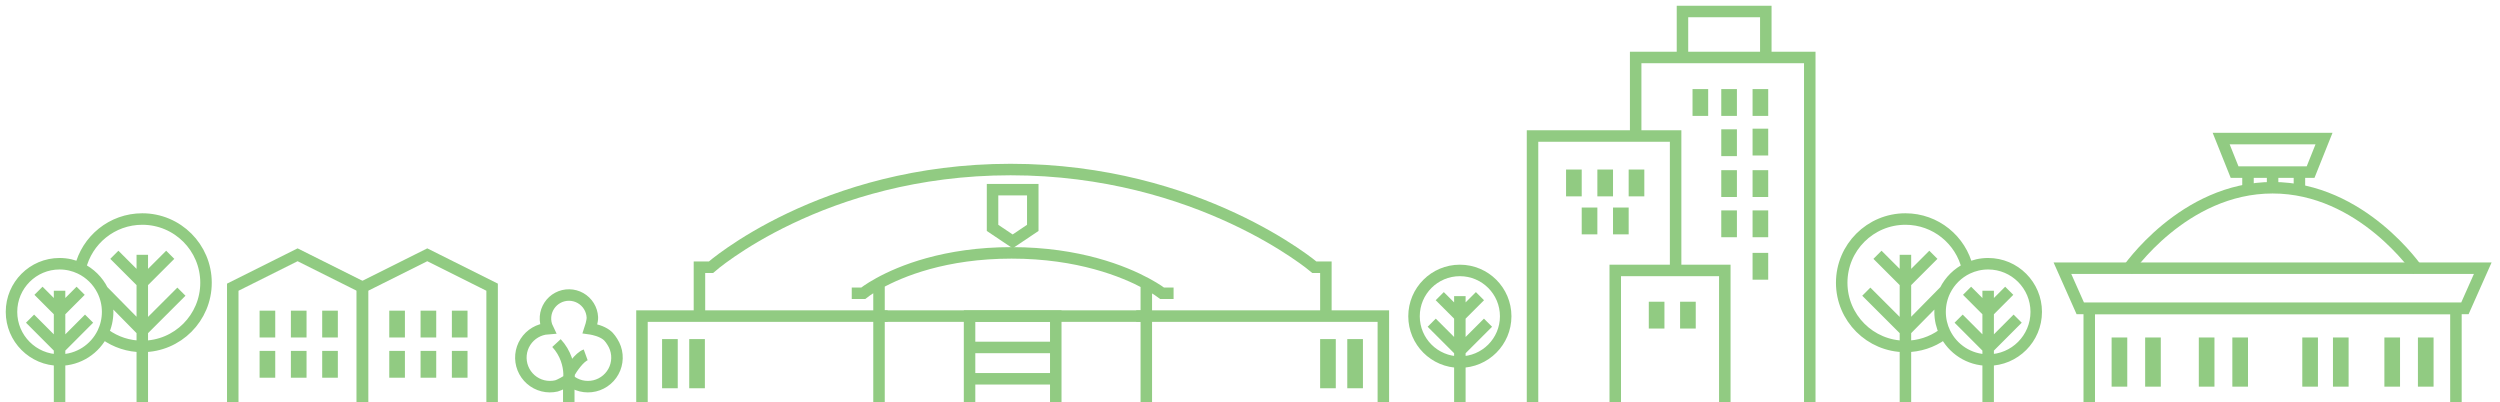 <svg width="870" height="140" viewBox="0 0 870 140" fill="none" xmlns="http://www.w3.org/2000/svg">
<path d="M49.517 120.555C61.764 120.555 71.692 110.631 71.692 98.389C71.692 86.147 61.764 76.222 49.517 76.222C39.01 76.222 30.21 83.527 27.922 93.333M49.517 120.555V140M49.517 120.555V115.111M49.517 120.555C44.733 120.555 40.302 119.041 36.679 116.465C36.381 116.253 36.09 116.035 35.805 115.809M49.517 88.667V98.389M49.517 98.389L59.243 88.667M49.517 98.389L39.791 88.667M49.517 98.389V115.111M49.517 115.111L63.134 101.5M49.517 115.111L35.729 101.111M27.922 93.333C27.917 93.354 27.912 93.374 27.907 93.395M27.922 93.333L27.907 93.395M20.729 125.298C11.49 125.298 4 117.794 4 108.538C4 99.281 11.49 91.778 20.729 91.778C23.298 91.778 25.732 92.358 27.907 93.395M20.729 125.298V140M20.729 125.298V121.182M20.729 125.298C27.367 125.298 33.102 121.424 35.805 115.809M20.729 101.187V108.538M20.729 108.538L28.066 101.187M20.729 108.538L13.392 101.187M20.729 108.538V121.182M20.729 121.182L31.001 110.89M20.729 121.182L10.457 110.89M27.907 93.395C31.3 95.013 34.064 97.741 35.729 101.111M35.805 115.809C36.864 113.61 37.457 111.143 37.457 108.538C37.457 105.871 36.836 103.349 35.729 101.111" stroke="#91CB82" stroke-width="4"/>
<path d="M663.09 120.556C650.843 120.556 640.914 110.631 640.914 98.389C640.914 86.147 650.843 76.222 663.09 76.222C673.597 76.222 682.397 83.527 684.685 93.333M663.09 120.556V140M663.09 120.556V115.111M663.09 120.556C667.874 120.556 672.305 119.041 675.928 116.465C676.225 116.253 676.517 116.035 676.802 115.809M663.09 88.667V98.389M663.09 98.389L653.364 88.667M663.09 98.389L672.815 88.667M663.09 98.389V115.111M663.09 115.111L649.473 101.5M663.09 115.111L676.878 101.111M684.685 93.333C684.69 93.354 684.695 93.374 684.7 93.395M684.685 93.333L684.7 93.395M691.878 125.298C701.117 125.298 708.607 117.794 708.607 108.538C708.607 99.282 701.117 91.778 691.878 91.778C689.309 91.778 686.875 92.358 684.7 93.395M691.878 125.298V140M691.878 125.298V121.182M691.878 125.298C685.24 125.298 679.505 121.424 676.802 115.809M691.878 101.187V108.538M691.878 108.538L684.541 101.187M691.878 108.538L699.215 101.187M691.878 108.538V121.182M691.878 121.182L681.606 110.89M691.878 121.182L702.15 110.89M684.7 93.395C681.307 95.013 678.543 97.741 676.878 101.111M676.802 115.809C675.743 113.61 675.15 111.143 675.15 108.538C675.15 105.871 675.771 103.35 676.878 101.111" stroke="#91CB82" stroke-width="4"/>
<path d="M508.031 126.009C516.84 126.009 523.981 118.869 523.981 110.06C523.981 101.252 516.84 94.111 508.031 94.111C499.221 94.111 492.08 101.252 492.08 110.06C492.08 118.869 499.221 126.009 508.031 126.009ZM508.031 126.009V140M508.031 126.009V122.092M508.031 103.065V110.06M508.031 110.06L515.026 103.065M508.031 110.06L501.035 103.065M508.031 110.06V122.092M508.031 122.092L517.825 112.299M508.031 122.092L498.236 112.299" stroke="#91CB82" stroke-width="4"/>
<path d="M197.933 132.05C199.148 133.114 200.601 133.872 202.17 134.26C203.738 134.648 205.377 134.654 206.948 134.279C208.52 133.904 209.978 133.158 211.202 132.103C212.426 131.049 213.38 129.717 213.983 128.218C214.586 126.72 214.821 125.099 214.668 123.491C214.516 121.883 213.981 120.335 213.107 118.977C212.233 117.618 211.582 116.643 209.646 115.682C207.711 114.722 205.337 114.394 205.337 114.394C205.337 114.394 206.214 111.789 206.144 110.417C206.074 109.044 205.658 107.711 204.936 106.542C204.214 105.373 203.208 104.405 202.011 103.727C200.815 103.05 199.467 102.686 198.092 102.667C196.718 102.649 195.361 102.978 194.147 103.624C192.933 104.27 191.902 105.211 191.149 106.361C190.396 107.511 189.946 108.832 189.84 110.202C189.729 111.625 189.996 113.077 190.62 114.361C189.088 114.475 187.601 114.937 186.273 115.712C184.887 116.52 183.714 117.646 182.85 118.997C181.986 120.348 181.455 121.885 181.302 123.481C181.15 125.077 181.379 126.687 181.971 128.177C182.563 129.667 183.501 130.995 184.708 132.052C185.915 133.108 187.356 133.862 188.912 134.252C190.468 134.642 192.094 134.656 193.657 134.294C194.677 134.058 197.207 132.611 197.933 132.05ZM197.933 132.05V140M197.933 132.05C198.023 131.506 198.072 130.765 198.035 129.889M193.657 119.389C196.942 122.94 197.92 127.1 198.035 129.889M198.035 129.889C199.056 128.087 201.642 124.284 203.821 123.491" stroke="#91CB82" stroke-width="4"/>
<path d="M81 140V99.944L103.564 88.667L126.128 99.944V140" stroke="#91CB82" stroke-width="4"/>
<path d="M126.128 140V99.944L148.692 88.667L171.256 99.944V140" stroke="#91CB82" stroke-width="4"/>
<rect x="90.337" y="108.111" width="5.447" height="9.333" fill="#91CB82"/>
<rect x="90.337" y="122.111" width="5.447" height="9.333" fill="#91CB82"/>
<rect x="112.123" y="108.111" width="5.447" height="9.333" fill="#91CB82"/>
<rect x="112.123" y="122.111" width="5.447" height="9.333" fill="#91CB82"/>
<rect x="101.23" y="108.111" width="5.447" height="9.333" fill="#91CB82"/>
<rect x="101.23" y="122.111" width="5.447" height="9.333" fill="#91CB82"/>
<rect x="135.465" y="108.111" width="5.447" height="9.333" fill="#91CB82"/>
<rect x="135.465" y="122.111" width="5.447" height="9.333" fill="#91CB82"/>
<rect x="157.251" y="108.111" width="5.447" height="9.333" fill="#91CB82"/>
<rect x="157.251" y="122.111" width="5.447" height="9.333" fill="#91CB82"/>
<rect x="146.358" y="108.111" width="5.447" height="9.333" fill="#91CB82"/>
<rect x="146.358" y="122.111" width="5.447" height="9.333" fill="#91CB82"/>
<rect x="801.198" y="117.444" width="5.447" height="17.111" fill="#91CB82"/>
<rect x="609.893" y="31" width="5.447" height="9.333" fill="#91CB82"/>
<rect x="609.893" y="44.778" width="5.447" height="9.333" fill="#91CB82"/>
<rect x="599" y="31" width="5.447" height="9.333" fill="#91CB82"/>
<rect x="589" y="31" width="5.447" height="9.333" fill="#91CB82"/>
<rect x="599" y="45" width="5.447" height="9.333" fill="#91CB82"/>
<rect x="609.893" y="59.222" width="5.447" height="9.333" fill="#91CB82"/>
<rect x="609.893" y="73.222" width="5.447" height="9.333" fill="#91CB82"/>
<rect x="609.893" y="88" width="5.447" height="9.333" fill="#91CB82"/>
<rect x="599" y="59.222" width="5.447" height="9.333" fill="#91CB82"/>
<rect x="599" y="73.222" width="5.447" height="9.333" fill="#91CB82"/>
<rect x="584.671" y="105" width="5.447" height="9.333" fill="#91CB82"/>
<rect x="573.778" y="105" width="5.447" height="9.333" fill="#91CB82"/>
<rect x="544.989" y="59" width="5.447" height="9.333" fill="#91CB82"/>
<rect x="566.775" y="59" width="5.447" height="9.333" fill="#91CB82"/>
<rect x="561.329" y="72.222" width="5.447" height="9.333" fill="#91CB82"/>
<rect x="555.882" y="59" width="5.447" height="9.333" fill="#91CB82"/>
<rect x="550.436" y="72.222" width="5.447" height="9.333" fill="#91CB82"/>
<path d="M533.318 140V47.333H569.212M562.107 140V94.111H583.115M600.233 140V94.111H583.115M583.115 94.111V47.333H569.212M629.8 140V20H614.5M569.212 47.333V20H585.5M585.5 20V4H614.5V20M585.5 20H614.5" stroke="#91CB82" stroke-width="4"/>
<rect x="841.436" y="117.444" width="5.447" height="17.111" fill="#91CB82"/>
<rect x="811.869" y="117.444" width="5.447" height="17.111" fill="#91CB82"/>
<rect x="776.855" y="117.444" width="5.447" height="17.111" fill="#91CB82"/>
<rect x="734.84" y="117.444" width="5.447" height="17.111" fill="#91CB82"/>
<rect x="746.511" y="117.444" width="5.447" height="17.111" fill="#91CB82"/>
<rect x="829.765" y="117.444" width="5.447" height="17.111" fill="#91CB82"/>
<rect x="765.185" y="117.444" width="5.447" height="17.111" fill="#91CB82"/>
<path d="M854.663 140V107.333H727.059V140" stroke="#91CB82" stroke-width="4"/>
<path d="M864 93.333H717.722L723.947 107.333H857.776L864 93.333Z" stroke="#91CB82" stroke-width="4"/>
<path d="M740.286 94.111C740.286 94.111 759.738 65.333 790.861 65.333C821.984 65.333 841.436 94.111 841.436 94.111" stroke="#91CB82" stroke-width="4"/>
<path d="M772.965 48.222H808.757L804.088 59.889H777.634L772.965 48.222Z" stroke="#91CB82" stroke-width="4"/>
<path d="M790.861 59.889V65.333" stroke="#91CB82" stroke-width="4"/>
<path d="M782.302 59.889V66.111" stroke="#91CB82" stroke-width="4"/>
<path d="M800.198 59.889V66.111" stroke="#91CB82" stroke-width="4"/>
<rect x="468.852" y="118" width="5.447" height="17.111" fill="#91CB82"/>
<rect x="230.406" y="118" width="5.447" height="17.111" fill="#91CB82"/>
<rect x="239.852" y="118" width="5.447" height="17.111" fill="#91CB82"/>
<rect x="459.406" y="118" width="5.447" height="17.111" fill="#91CB82"/>
<path d="M481.406 140V110H461.406M223.406 140V110H243.406M461.406 110V93L457.406 93C457.406 93 417.406 59 351.691 59C285.977 59 247.406 93 247.406 93H243.406V110M461.406 110H395.406M243.406 110H308.906" stroke="#91CB82" stroke-width="4"/>
<path d="M398.916 110H305.896M398.916 110C398.915 108.8 398.915 100.261 398.915 98.641M398.916 110V140M305.896 110V98.541M305.896 110V140M305.896 98.541C302.236 100.555 300.406 102.049 300.406 102.049H296.406M305.896 98.541C313.459 94.38 328.836 88 352.032 88C375.414 88 391.197 94.483 398.915 98.641M398.915 98.641C402.559 100.604 404.406 102.049 404.406 102.049H408.406" stroke="#91CB82" stroke-width="4"/>
<path d="M345.406 66H359.406V79.304L352.406 84L345.406 79.304V66Z" stroke="#91CB82" stroke-width="4"/>
<path d="M367.406 140V131.818M337.406 140V131.818M337.406 120.909V110H367.406V120.909M337.406 120.909H367.406M337.406 120.909V131.818M367.406 120.909V131.818M337.406 131.818H367.406" stroke="#91CB82" stroke-width="4"/>
</svg>
